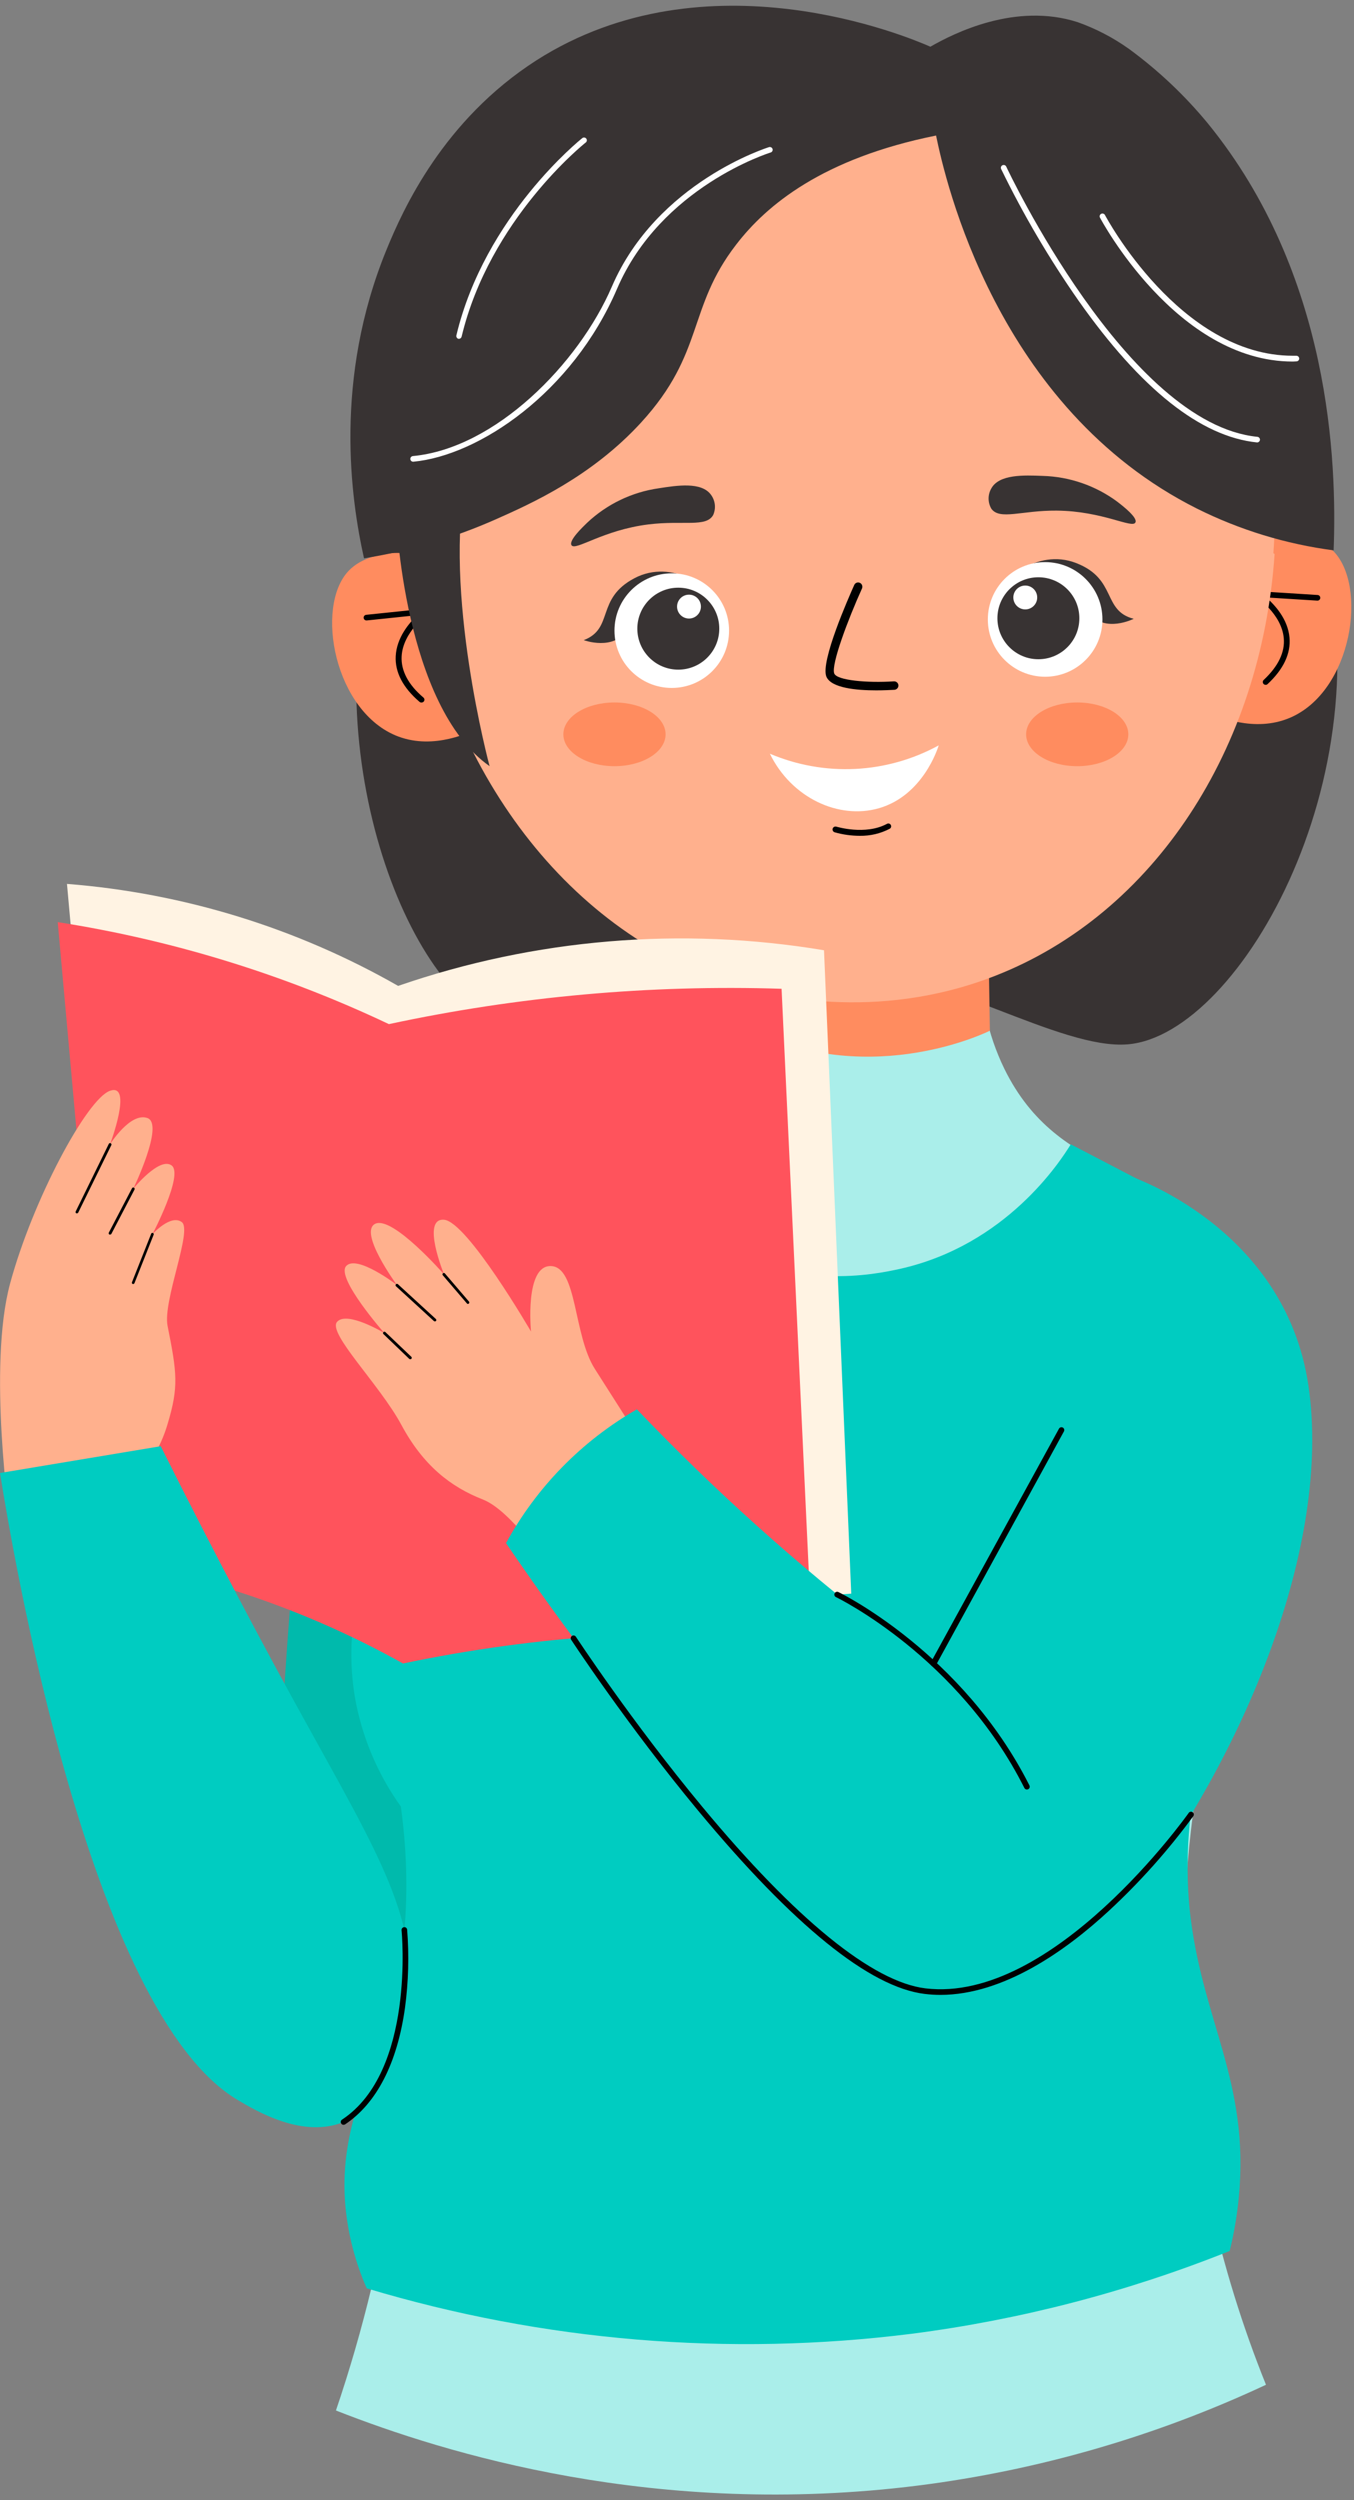 <svg width="117" height="216" viewBox="0 0 117 216" fill="none" xmlns="http://www.w3.org/2000/svg">
<rect x="0" y="0" width="117" height="216" fill="#808080" stroke="none"/>
<g id="student">
<g id="student_2">
<path id="Vector" d="M32.555 46.954C26.991 64.948 35.551 86.901 44.071 88.652C45.458 88.848 46.86 88.907 48.258 88.827C52.635 88.734 56.04 87.806 62.542 85.977C64.803 85.264 67.115 84.725 69.457 84.362C69.457 84.362 71.67 84.056 73.893 84.002C81.144 83.823 91.629 90.719 97.46 90.223C107.289 89.381 120.264 66.12 113.859 45.558C108.476 28.269 90.72 17.152 72.92 17.381C53.812 17.624 37.525 30.895 32.555 46.954Z" fill="#383333"/>
<path id="Vector_2" d="M39.222 49.678C38.809 49.318 36.547 47.421 33.493 47.825C33.046 47.883 31.266 48.116 30.128 49.313C27.171 52.416 28.897 61.573 34.432 63.635C37.52 64.783 40.652 63.29 41.727 62.726L39.222 49.678Z" fill="#FF8C5F"/>
<path id="Vector_3" d="M36.406 60.693C36.349 60.693 36.294 60.672 36.251 60.635C34.816 59.404 34.125 58.076 34.194 56.695C34.271 55.09 35.351 53.816 36.071 53.145L31.694 53.602C31.629 53.609 31.565 53.59 31.514 53.55C31.463 53.509 31.431 53.45 31.424 53.386C31.417 53.321 31.436 53.257 31.476 53.206C31.517 53.155 31.576 53.123 31.64 53.116L36.834 52.576C36.888 52.57 36.941 52.583 36.987 52.611C37.033 52.639 37.068 52.681 37.087 52.732C37.106 52.782 37.108 52.838 37.092 52.89C37.076 52.942 37.044 52.987 37 53.019C36.975 53.019 34.801 54.594 34.704 56.724C34.646 57.945 35.278 59.156 36.591 60.265C36.629 60.297 36.656 60.341 36.669 60.389C36.681 60.437 36.678 60.488 36.661 60.535C36.643 60.582 36.612 60.622 36.571 60.65C36.529 60.678 36.48 60.693 36.431 60.693H36.406Z" fill="black"/>
<path id="Vector_4" d="M106.097 48.277C106.501 47.898 108.68 45.913 111.748 46.195C112.201 46.234 113.985 46.395 115.153 47.547C118.231 50.524 116.874 59.745 111.432 62.025C108.388 63.304 105.202 61.938 104.137 61.417C104.795 57.037 105.449 52.657 106.097 48.277Z" fill="#FF8C5F"/>
<path id="Vector_5" d="M109.365 59.166C109.333 59.166 109.3 59.16 109.27 59.147C109.24 59.135 109.213 59.116 109.19 59.093C109.167 59.07 109.149 59.043 109.137 59.014C109.125 58.984 109.118 58.952 109.118 58.92C109.118 58.888 109.125 58.856 109.137 58.827C109.149 58.797 109.167 58.77 109.19 58.748C110.455 57.566 111.043 56.35 110.931 55.129C110.746 53.004 108.5 51.535 108.5 51.521C108.454 51.493 108.42 51.45 108.402 51.399C108.384 51.349 108.384 51.294 108.402 51.243C108.418 51.192 108.45 51.147 108.494 51.116C108.538 51.085 108.592 51.07 108.645 51.073L113.859 51.404C113.923 51.408 113.983 51.438 114.026 51.487C114.068 51.536 114.09 51.6 114.085 51.664C114.081 51.729 114.051 51.789 114.002 51.831C113.953 51.873 113.889 51.895 113.825 51.89L109.409 51.613C110.153 52.255 111.286 53.481 111.427 55.086C111.549 56.462 110.912 57.814 109.531 59.102C109.486 59.145 109.426 59.167 109.365 59.166Z" fill="black"/>
<path id="Vector_6" d="M72.92 82.237C93.475 82.237 110.139 65.574 110.139 45.019C110.139 24.463 93.475 7.8 72.92 7.8C52.364 7.8 35.701 24.463 35.701 45.019C35.701 65.574 52.364 82.237 72.92 82.237Z" fill="#FFB08D"/>
<path id="Vector_7" d="M85.326 76.041C84.529 79.903 83.828 86.254 86.785 92.333C91.517 101.977 100.504 100.567 106.413 107.516C117.283 120.253 100.748 141.044 102.362 174.177C102.929 185.11 105.305 195.873 109.395 206.027C99.893 210.474 89.756 213.411 79.349 214.732C56.711 217.582 38.498 211.97 29.029 208.25C33.802 194.194 35.946 179.38 35.351 164.548C35.093 158.678 34.607 158.065 34.218 150.109C32.866 123.774 30.24 108.008 39.772 102.891C49.771 97.518 61.944 95.11 64.575 89.761C67.206 84.411 67.191 73.444 67.191 73.444C67.191 73.444 73.474 66.782 85.326 76.041Z" fill="#AAEEEA"/>
<path id="Vector_8" d="M85.535 89.046C85.535 89.046 75.531 94.094 64.9 89.046L65.343 80.948H85.408C85.454 83.649 85.496 86.348 85.535 89.046Z" fill="#FF8C5F"/>
<path id="Vector_9" d="M35.911 48.982C38.425 66.65 49.255 80.866 63.845 85.204C66.185 85.894 75.585 88.409 86.066 84.275C99.683 78.925 108.991 64.754 110.139 47.864C110.139 47.864 62.785 15.907 35.911 48.982Z" fill="#FFB08D"/>
<path id="Vector_10" d="M96.575 43.365C94.695 41.963 92.427 41.177 90.082 41.113C88.492 41.05 86.342 40.962 85.662 42.193C85.507 42.459 85.425 42.762 85.425 43.071C85.425 43.379 85.507 43.682 85.662 43.949C86.391 44.96 88.278 44.09 91.303 44.114C95.291 44.148 97.854 45.699 98.112 45.135C98.316 44.722 97.071 43.749 96.575 43.365Z" fill="#383333"/>
<path id="Vector_11" d="M50.733 45.164C52.44 43.556 54.603 42.515 56.925 42.183C58.495 41.94 60.616 41.605 61.438 42.747C61.621 42.995 61.735 43.288 61.769 43.595C61.802 43.901 61.753 44.212 61.627 44.493C61.019 45.583 59.045 44.936 56.039 45.305C52.086 45.792 49.717 47.635 49.382 47.1C49.143 46.696 50.281 45.602 50.733 45.164Z" fill="#383333"/>
<path id="Vector_12" d="M75.711 59.642C74.029 59.642 71.821 59.448 71.407 58.456C70.887 57.138 73.323 51.647 73.815 50.538C73.834 50.494 73.862 50.454 73.897 50.42C73.933 50.387 73.974 50.361 74.019 50.344C74.064 50.327 74.113 50.319 74.161 50.32C74.21 50.322 74.257 50.333 74.301 50.353C74.39 50.394 74.459 50.468 74.493 50.559C74.528 50.65 74.525 50.751 74.486 50.84C73.309 53.437 71.792 57.434 72.088 58.188C72.327 58.782 74.943 59.015 77.243 58.864C77.291 58.861 77.339 58.867 77.385 58.883C77.43 58.898 77.472 58.922 77.509 58.954C77.545 58.985 77.574 59.024 77.596 59.067C77.617 59.11 77.629 59.157 77.632 59.205C77.638 59.301 77.605 59.396 77.541 59.469C77.478 59.541 77.388 59.586 77.292 59.594C76.918 59.613 76.368 59.642 75.711 59.642Z" fill="black"/>
<path id="Vector_13" d="M74.301 72.209C73.564 72.208 72.831 72.105 72.122 71.903C72.058 71.883 72.004 71.839 71.972 71.78C71.94 71.721 71.933 71.651 71.952 71.587C71.972 71.522 72.016 71.468 72.075 71.436C72.134 71.404 72.204 71.397 72.268 71.416C72.293 71.416 74.763 72.19 76.645 71.173C76.702 71.142 76.769 71.135 76.831 71.153C76.861 71.162 76.89 71.177 76.915 71.198C76.94 71.218 76.96 71.242 76.976 71.27C76.991 71.299 77.001 71.329 77.004 71.361C77.008 71.393 77.005 71.425 76.996 71.456C76.987 71.487 76.972 71.515 76.952 71.54C76.931 71.565 76.907 71.586 76.879 71.601C76.083 72.013 75.197 72.222 74.301 72.209Z" fill="black"/>
<path id="Vector_14" d="M93.083 66.193C95.522 66.193 97.499 64.961 97.499 63.441C97.499 61.92 95.522 60.688 93.083 60.688C90.644 60.688 88.668 61.92 88.668 63.441C88.668 64.961 90.644 66.193 93.083 66.193Z" fill="#FF8C5F"/>
<path id="Vector_15" d="M53.097 66.193C55.536 66.193 57.513 64.961 57.513 63.441C57.513 61.92 55.536 60.688 53.097 60.688C50.658 60.688 48.681 61.92 48.681 63.441C48.681 64.961 50.658 66.193 53.097 66.193Z" fill="#FF8C5F"/>
<path id="Vector_16" d="M61.243 51.02C61.467 51.107 58.179 48.18 54.819 49.955C51.458 51.73 53.078 54.293 50.442 55.304C50.442 55.304 53.068 56.277 54.206 54.371C55.344 52.464 56.258 49.128 61.243 51.02Z" fill="#383333"/>
<path id="Vector_17" d="M58.048 59.433C60.782 59.433 62.999 57.217 62.999 54.482C62.999 51.748 60.782 49.532 58.048 49.532C55.314 49.532 53.097 51.748 53.097 54.482C53.097 57.217 55.314 59.433 58.048 59.433Z" fill="white"/>
<path id="Vector_18" d="M58.612 57.853C60.568 57.853 62.153 56.268 62.153 54.312C62.153 52.357 60.568 50.772 58.612 50.772C56.657 50.772 55.072 52.357 55.072 54.312C55.072 56.268 56.657 57.853 58.612 57.853Z" fill="#383333"/>
<path id="Vector_19" d="M59.536 53.437C60.105 53.437 60.567 52.975 60.567 52.406C60.567 51.836 60.105 51.375 59.536 51.375C58.967 51.375 58.505 51.836 58.505 52.406C58.505 52.975 58.967 53.437 59.536 53.437Z" fill="white"/>
<path id="Vector_20" d="M86.741 50.441C86.527 50.553 89.455 47.265 93 48.647C96.545 50.028 95.227 52.756 97.966 53.461C97.966 53.461 95.471 54.721 94.119 52.975C92.767 51.229 91.473 47.975 86.741 50.441Z" fill="#383333"/>
<path id="Vector_21" d="M90.311 58.465C93.045 58.465 95.262 56.249 95.262 53.515C95.262 50.78 93.045 48.564 90.311 48.564C87.577 48.564 85.36 50.78 85.36 53.515C85.36 56.249 87.577 58.465 90.311 58.465Z" fill="white"/>
<path id="Vector_22" d="M89.728 56.953C91.683 56.953 93.268 55.368 93.268 53.413C93.268 51.457 91.683 49.872 89.728 49.872C87.772 49.872 86.187 51.457 86.187 53.413C86.187 55.368 87.772 56.953 89.728 56.953Z" fill="#383333"/>
<path id="Vector_23" d="M88.594 52.649C89.163 52.649 89.625 52.187 89.625 51.618C89.625 51.048 89.163 50.587 88.594 50.587C88.025 50.587 87.563 51.048 87.563 51.618C87.563 52.187 88.025 52.649 88.594 52.649Z" fill="white"/>
<path id="Vector_24" d="M53.087 97.075C53.087 97.075 38.58 100.922 31.631 106.855C24.681 112.788 23.635 167.398 23.635 167.398H41.693L53.087 97.075Z" fill="#00BAAC"/>
<path id="Vector_25" d="M92.528 98.86L101.36 103.461C101.36 103.461 93.608 121.683 94.654 133.024C95.699 144.366 103.758 152.04 103.758 152.04C102.716 156.218 102.387 160.542 102.785 164.83C103.758 174.45 108.023 179.717 107.045 189.842C106.897 191.401 106.633 192.947 106.258 194.467C97.437 198.001 88.204 200.405 78.78 201.621C62.981 203.609 46.941 202.273 31.689 197.696C30.704 195.46 30.084 193.081 29.851 190.649C29.277 184.279 31.728 179.95 33.255 175.209C34.607 171.011 35.808 164.718 34.641 156.076C32.764 153.458 31.456 150.476 30.799 147.322C28.712 137.017 34.69 128.764 35.91 127.13L43.657 100.285C44.419 99.961 45.206 99.636 46.016 99.312C48.73 98.243 51.503 97.332 54.322 96.584C55.5 100.737 58.034 104.377 61.52 106.923C68.246 111.704 75.765 110.06 77.744 109.627C86.945 107.575 91.609 100.353 92.528 98.86Z" fill="#00CCC1"/>
<path id="Vector_26" d="M80.886 11.71C71.081 13.68 66.218 17.735 63.611 21.135C59.366 26.63 60.907 30.477 55.412 36.488C51.108 41.191 45.88 43.516 42.85 44.863C39.214 46.475 35.383 47.608 31.455 48.233C30.312 43.117 28.824 32.739 33.401 21.568C34.816 18.105 38.293 10.382 46.352 5.213C61.073 -4.188 78.556 3.228 80.394 4.036C82.432 2.864 87.753 0.189 93.122 1.915C94.708 2.479 96.207 3.261 97.576 4.24C100.105 6.094 102.393 8.257 104.385 10.679C114.977 23.693 115.532 39.912 115.24 47.547C111.133 47.01 107.144 45.792 103.437 43.944C86.114 35.263 81.669 15.527 80.886 11.71Z" fill="#383333"/>
<path id="Vector_27" d="M81.115 64.394C78.895 65.609 76.43 66.305 73.903 66.43C71.375 66.554 68.853 66.104 66.525 65.114C68.392 68.941 72.478 70.823 75.945 69.826C79.738 68.732 81.022 64.691 81.115 64.394Z" fill="white"/>
<path id="Vector_28" d="M97.499 101.559C97.499 101.559 111.034 105.936 113.062 119.709C115.09 133.482 107.483 151.806 97.499 164.718L78.79 152.765C78.79 152.765 78.863 121.105 97.499 101.559Z" fill="#00CCC1"/>
<path id="Vector_29" d="M73.557 137.679L35.623 140.426L10.777 131.599L5.787 76.362C15.859 77.154 25.631 80.163 34.403 85.175C46.221 81.094 58.872 80.036 71.203 82.096C71.988 100.625 72.772 119.153 73.557 137.679Z" fill="#FFF3E3"/>
<path id="Vector_30" d="M70.152 141.428C58.328 140.508 46.433 141.278 34.825 143.714C27.092 139.398 18.688 136.414 9.964 134.887L4.989 79.665C14.902 81.212 24.539 84.18 33.605 88.477C44.749 86.085 56.144 85.059 67.536 85.423C68.411 104.094 69.284 122.763 70.152 141.428Z" fill="#FF535C"/>
<path id="Vector_31" d="M57.552 127.913C57.552 127.913 53.258 121.187 51.395 118.255C49.532 115.322 49.892 109.452 47.607 109.379C45.321 109.306 45.885 115.035 45.885 115.035C45.885 115.035 40.375 105.542 38.371 105.377C36.368 105.211 38.371 110.099 38.371 110.099C38.371 110.099 33.936 105.017 32.433 105.722C30.93 106.427 34.296 111.013 34.296 111.013C34.296 111.013 30.858 108.368 29.919 109.369C28.98 110.371 33.211 115.166 33.211 115.166C33.211 115.166 29.992 113.221 29.131 114.194C28.27 115.166 32.798 119.597 34.685 123.103C36.572 126.61 38.935 128.453 41.727 129.547C44.519 130.641 48.249 136.667 48.249 136.667C48.249 136.667 57.124 133.574 57.552 127.913Z" fill="#FFB08D"/>
<path id="Vector_32" d="M55.033 121.756C61.702 128.736 68.894 135.195 76.548 141.078C86.119 148.417 93.171 152.312 95.422 160.852C95.792 162.253 97.368 168.317 94.236 171.634C91.624 174.372 87.067 173.871 85.136 173.657C70.323 172.013 47.422 138.748 43.726 133.316C46.354 128.492 50.268 124.491 55.033 121.756Z" fill="#00CCC1"/>
<path id="Vector_33" d="M0.87 131.439C0.87 131.439 -1.075 118.094 0.87 110.897C2.816 103.699 7.504 94.935 9.508 94.235C11.511 93.535 9.508 98.86 9.508 98.86C9.508 98.86 11.254 96.068 12.737 96.589C14.22 97.109 11.516 102.697 11.516 102.697C11.516 102.697 13.783 99.906 14.833 100.688C15.883 101.471 13.175 106.622 13.175 106.622C13.175 106.622 14.745 104.876 15.704 105.576C16.662 106.276 14.045 112.385 14.483 114.559C15.29 118.61 15.455 119.796 14.483 123.021C14.008 124.636 13.205 126.136 12.124 127.427C8.277 131.882 1.863 131.512 0.87 131.439Z" fill="#FFB08D"/>
<path id="Vector_34" d="M13.889 124.942C18.899 134.97 23.169 142.907 26.091 148.203C32.74 160.273 36.494 166.163 35.196 173.978C34.957 175.408 33.926 181.594 29.686 183.325C26.179 184.755 22.225 182.421 20.562 181.438C7.728 173.861 1.046 133.778 0 127.257L13.889 124.942Z" fill="#00CCC1"/>
<path id="Vector_35" d="M34.237 44.571C34.237 44.571 34.87 60.96 42.306 66.193C42.306 66.193 38.225 51.044 40.321 41.084L34.237 44.571Z" fill="#383333"/>
<path id="Vector_36" d="M81.26 172.344C80.808 172.343 80.357 172.316 79.908 172.261C75.157 171.688 68.562 166.353 60.319 156.417C54.201 149.044 49.401 141.739 49.357 141.666C49.339 141.64 49.327 141.61 49.32 141.579C49.314 141.548 49.314 141.516 49.32 141.484C49.327 141.453 49.339 141.423 49.357 141.397C49.375 141.371 49.398 141.348 49.425 141.331C49.479 141.296 49.544 141.283 49.607 141.296C49.67 141.309 49.725 141.346 49.761 141.399C49.809 141.472 54.595 148.757 60.698 156.11C68.742 165.808 75.405 171.226 79.967 171.78C90.992 173.117 102.591 156.801 102.707 156.636C102.725 156.607 102.748 156.582 102.775 156.562C102.802 156.542 102.834 156.529 102.867 156.522C102.9 156.515 102.934 156.515 102.967 156.522C103 156.529 103.031 156.542 103.058 156.562C103.086 156.582 103.109 156.607 103.126 156.636C103.143 156.665 103.154 156.697 103.158 156.73C103.162 156.764 103.159 156.798 103.149 156.83C103.14 156.862 103.123 156.892 103.101 156.918C100.935 159.869 98.493 162.606 95.806 165.093C92.144 168.483 86.741 172.344 81.26 172.344Z" fill="black"/>
<path id="Vector_37" d="M88.735 154.603C88.689 154.603 88.645 154.59 88.606 154.566C88.567 154.542 88.536 154.508 88.516 154.467C82.812 143.125 72.351 138.034 72.249 137.985C72.217 137.973 72.189 137.954 72.166 137.931C72.142 137.907 72.123 137.879 72.111 137.848C72.099 137.817 72.093 137.783 72.094 137.75C72.096 137.717 72.104 137.684 72.118 137.654C72.132 137.624 72.153 137.597 72.178 137.575C72.203 137.553 72.233 137.537 72.265 137.527C72.296 137.517 72.33 137.513 72.363 137.517C72.397 137.52 72.429 137.531 72.458 137.547C72.565 137.596 83.157 142.761 88.954 154.248C88.983 154.307 88.987 154.374 88.966 154.436C88.945 154.498 88.9 154.549 88.842 154.578C88.808 154.594 88.772 154.602 88.735 154.603Z" fill="black"/>
<path id="Vector_38" d="M80.657 143.962C80.617 143.962 80.577 143.952 80.541 143.933C80.485 143.901 80.443 143.849 80.425 143.787C80.407 143.725 80.413 143.659 80.443 143.602L91.507 123.429C91.523 123.401 91.543 123.376 91.568 123.356C91.593 123.336 91.622 123.321 91.653 123.312C91.683 123.303 91.715 123.3 91.747 123.304C91.779 123.307 91.81 123.317 91.838 123.332C91.866 123.347 91.891 123.368 91.911 123.393C91.931 123.418 91.946 123.446 91.955 123.477C91.964 123.508 91.967 123.54 91.964 123.572C91.96 123.604 91.951 123.635 91.935 123.663L80.891 143.831C80.87 143.873 80.836 143.909 80.794 143.932C80.753 143.956 80.705 143.966 80.657 143.962Z" fill="black"/>
<path id="Vector_39" d="M29.685 183.568C29.645 183.568 29.606 183.558 29.571 183.539C29.536 183.519 29.506 183.491 29.486 183.457C29.468 183.43 29.455 183.401 29.449 183.369C29.442 183.338 29.442 183.306 29.449 183.274C29.455 183.243 29.468 183.213 29.486 183.187C29.504 183.161 29.527 183.138 29.554 183.121C35.876 178.958 34.714 166.883 34.699 166.761C34.696 166.729 34.699 166.697 34.708 166.666C34.717 166.635 34.732 166.606 34.753 166.582C34.773 166.557 34.798 166.536 34.827 166.521C34.855 166.506 34.886 166.497 34.918 166.493C34.949 166.49 34.981 166.493 35.011 166.502C35.041 166.511 35.069 166.526 35.094 166.546C35.118 166.566 35.139 166.59 35.153 166.618C35.168 166.646 35.178 166.676 35.181 166.707C35.358 168.956 35.296 171.217 34.996 173.453C34.33 178.248 32.54 181.72 29.821 183.53C29.78 183.554 29.733 183.568 29.685 183.568Z" fill="black"/>
<g id="Group">
<path id="Vector_40" d="M108.631 38.224C103.768 37.738 98.588 33.629 93.19 25.964C90.668 22.357 88.434 18.556 86.508 14.599C86.494 14.57 86.487 14.538 86.486 14.506C86.484 14.474 86.489 14.442 86.5 14.412C86.511 14.382 86.528 14.355 86.55 14.331C86.572 14.308 86.598 14.289 86.627 14.275C86.656 14.262 86.687 14.254 86.719 14.253C86.751 14.252 86.783 14.257 86.813 14.268C86.843 14.279 86.871 14.296 86.894 14.318C86.918 14.339 86.937 14.365 86.95 14.394C87.052 14.618 97.416 36.634 108.655 37.738C108.718 37.745 108.776 37.777 108.817 37.826C108.858 37.875 108.878 37.937 108.874 38.001C108.867 38.061 108.839 38.117 108.794 38.158C108.749 38.199 108.691 38.222 108.631 38.224Z" fill="white"/>
<path id="Vector_41" d="M111.714 31.236C101.657 31.236 95.116 18.927 95.048 18.8C95.019 18.744 95.013 18.678 95.032 18.617C95.051 18.556 95.094 18.505 95.15 18.475C95.208 18.445 95.274 18.439 95.336 18.459C95.398 18.478 95.45 18.52 95.481 18.577C95.544 18.698 101.954 30.735 111.714 30.735H112.021C112.085 30.735 112.147 30.761 112.193 30.806C112.238 30.852 112.264 30.914 112.264 30.978C112.264 31.043 112.238 31.105 112.193 31.15C112.147 31.196 112.085 31.221 112.021 31.221L111.714 31.236Z" fill="white"/>
<path id="Vector_42" d="M35.702 39.888C35.641 39.889 35.582 39.867 35.536 39.827C35.491 39.786 35.463 39.73 35.458 39.669C35.455 39.637 35.458 39.605 35.467 39.574C35.476 39.543 35.492 39.514 35.512 39.489C35.532 39.465 35.557 39.444 35.586 39.429C35.614 39.414 35.645 39.404 35.677 39.401C42.792 38.735 50.004 31.43 52.874 24.758C56.764 15.732 66.355 12.741 66.452 12.712C66.514 12.693 66.581 12.7 66.638 12.73C66.695 12.76 66.738 12.811 66.758 12.872C66.776 12.934 66.769 13.001 66.738 13.057C66.707 13.114 66.655 13.156 66.593 13.174C66.501 13.203 57.105 16.135 53.321 24.948C49.455 33.94 41.372 39.358 35.721 39.888H35.702Z" fill="white"/>
<path id="Vector_43" d="M39.675 29.271H39.616C39.553 29.255 39.499 29.215 39.466 29.16C39.432 29.104 39.421 29.038 39.436 28.974C41.897 18.655 50.203 12.026 50.291 11.953C50.315 11.928 50.344 11.908 50.377 11.896C50.409 11.883 50.444 11.877 50.479 11.879C50.513 11.881 50.547 11.89 50.578 11.906C50.609 11.922 50.636 11.945 50.658 11.972C50.679 11.999 50.694 12.031 50.703 12.065C50.711 12.099 50.711 12.134 50.705 12.168C50.698 12.202 50.684 12.235 50.664 12.263C50.644 12.291 50.618 12.315 50.588 12.332C50.505 12.4 42.32 18.927 39.889 29.081C39.877 29.132 39.851 29.177 39.812 29.211C39.774 29.245 39.726 29.266 39.675 29.271Z" fill="white"/>
</g>
<path id="Vector_44" d="M6.648 104.822C6.63 104.827 6.612 104.827 6.595 104.822C6.58 104.816 6.567 104.806 6.557 104.794C6.546 104.782 6.538 104.769 6.533 104.754C6.528 104.738 6.526 104.723 6.528 104.707C6.529 104.691 6.534 104.676 6.541 104.662L9.401 98.826C9.407 98.811 9.416 98.798 9.428 98.787C9.439 98.776 9.453 98.767 9.468 98.762C9.483 98.756 9.499 98.754 9.515 98.755C9.531 98.756 9.547 98.76 9.561 98.767C9.576 98.774 9.589 98.784 9.6 98.796C9.612 98.808 9.62 98.822 9.626 98.838C9.631 98.853 9.633 98.87 9.632 98.886C9.631 98.902 9.627 98.918 9.619 98.933L6.755 104.769C6.744 104.787 6.728 104.801 6.709 104.81C6.69 104.82 6.669 104.824 6.648 104.822Z" fill="black"/>
<path id="Vector_45" d="M9.508 106.656H9.454C9.426 106.641 9.405 106.616 9.395 106.586C9.385 106.556 9.387 106.524 9.401 106.495L11.409 102.653C11.425 102.625 11.451 102.604 11.482 102.595C11.513 102.586 11.546 102.589 11.575 102.605C11.603 102.62 11.624 102.646 11.633 102.677C11.642 102.708 11.639 102.742 11.623 102.77L9.62 106.607C9.606 106.623 9.589 106.636 9.569 106.645C9.55 106.653 9.529 106.657 9.508 106.656Z" fill="black"/>
<path id="Vector_46" d="M11.516 110.931C11.502 110.935 11.487 110.935 11.472 110.931C11.457 110.925 11.444 110.917 11.432 110.906C11.421 110.895 11.411 110.882 11.405 110.867C11.398 110.853 11.395 110.837 11.395 110.821C11.395 110.805 11.398 110.79 11.404 110.775L13.063 106.588C13.073 106.559 13.094 106.535 13.121 106.521C13.148 106.508 13.18 106.505 13.209 106.515C13.238 106.527 13.262 106.55 13.274 106.579C13.287 106.608 13.288 106.641 13.277 106.67L11.618 110.858C11.61 110.878 11.595 110.895 11.577 110.908C11.559 110.921 11.538 110.929 11.516 110.931Z" fill="black"/>
<path id="Vector_47" d="M35.448 117.428C35.418 117.428 35.389 117.418 35.365 117.399L33.148 115.269C33.134 115.258 33.122 115.245 33.113 115.23C33.104 115.215 33.099 115.199 33.097 115.181C33.096 115.164 33.098 115.147 33.103 115.13C33.109 115.114 33.118 115.099 33.13 115.086C33.142 115.073 33.156 115.063 33.172 115.057C33.188 115.05 33.206 115.047 33.223 115.048C33.241 115.049 33.258 115.053 33.273 115.061C33.289 115.069 33.302 115.08 33.313 115.093L35.545 117.219C35.568 117.242 35.581 117.274 35.581 117.306C35.581 117.339 35.568 117.37 35.545 117.394C35.533 117.407 35.518 117.416 35.501 117.422C35.484 117.428 35.466 117.43 35.448 117.428Z" fill="black"/>
<path id="Vector_48" d="M37.574 114.16C37.558 114.16 37.543 114.157 37.529 114.151C37.514 114.145 37.502 114.137 37.491 114.126L34.213 111.12C34.191 111.097 34.178 111.067 34.178 111.035C34.178 111.003 34.191 110.973 34.213 110.95C34.224 110.938 34.238 110.929 34.253 110.922C34.268 110.916 34.284 110.913 34.3 110.913C34.317 110.913 34.333 110.916 34.348 110.922C34.363 110.929 34.377 110.938 34.388 110.95L37.666 113.955C37.678 113.967 37.687 113.98 37.693 113.995C37.7 114.01 37.703 114.027 37.703 114.043C37.703 114.059 37.7 114.076 37.693 114.091C37.687 114.106 37.678 114.119 37.666 114.131C37.653 114.141 37.639 114.15 37.623 114.155C37.607 114.16 37.59 114.161 37.574 114.16Z" fill="black"/>
<path id="Vector_49" d="M40.443 112.657C40.425 112.657 40.408 112.653 40.392 112.645C40.376 112.638 40.362 112.627 40.351 112.613L38.269 110.182C38.247 110.159 38.234 110.128 38.234 110.096C38.234 110.065 38.247 110.034 38.269 110.011C38.28 110 38.293 109.99 38.308 109.984C38.322 109.978 38.338 109.975 38.354 109.975C38.37 109.975 38.386 109.978 38.401 109.984C38.415 109.99 38.428 110 38.439 110.011L40.521 112.443C40.537 112.461 40.548 112.483 40.552 112.506C40.556 112.53 40.552 112.554 40.542 112.576C40.533 112.598 40.517 112.616 40.496 112.629C40.476 112.642 40.452 112.648 40.428 112.647L40.443 112.657Z" fill="black"/>
</g>
</g>
</svg>

